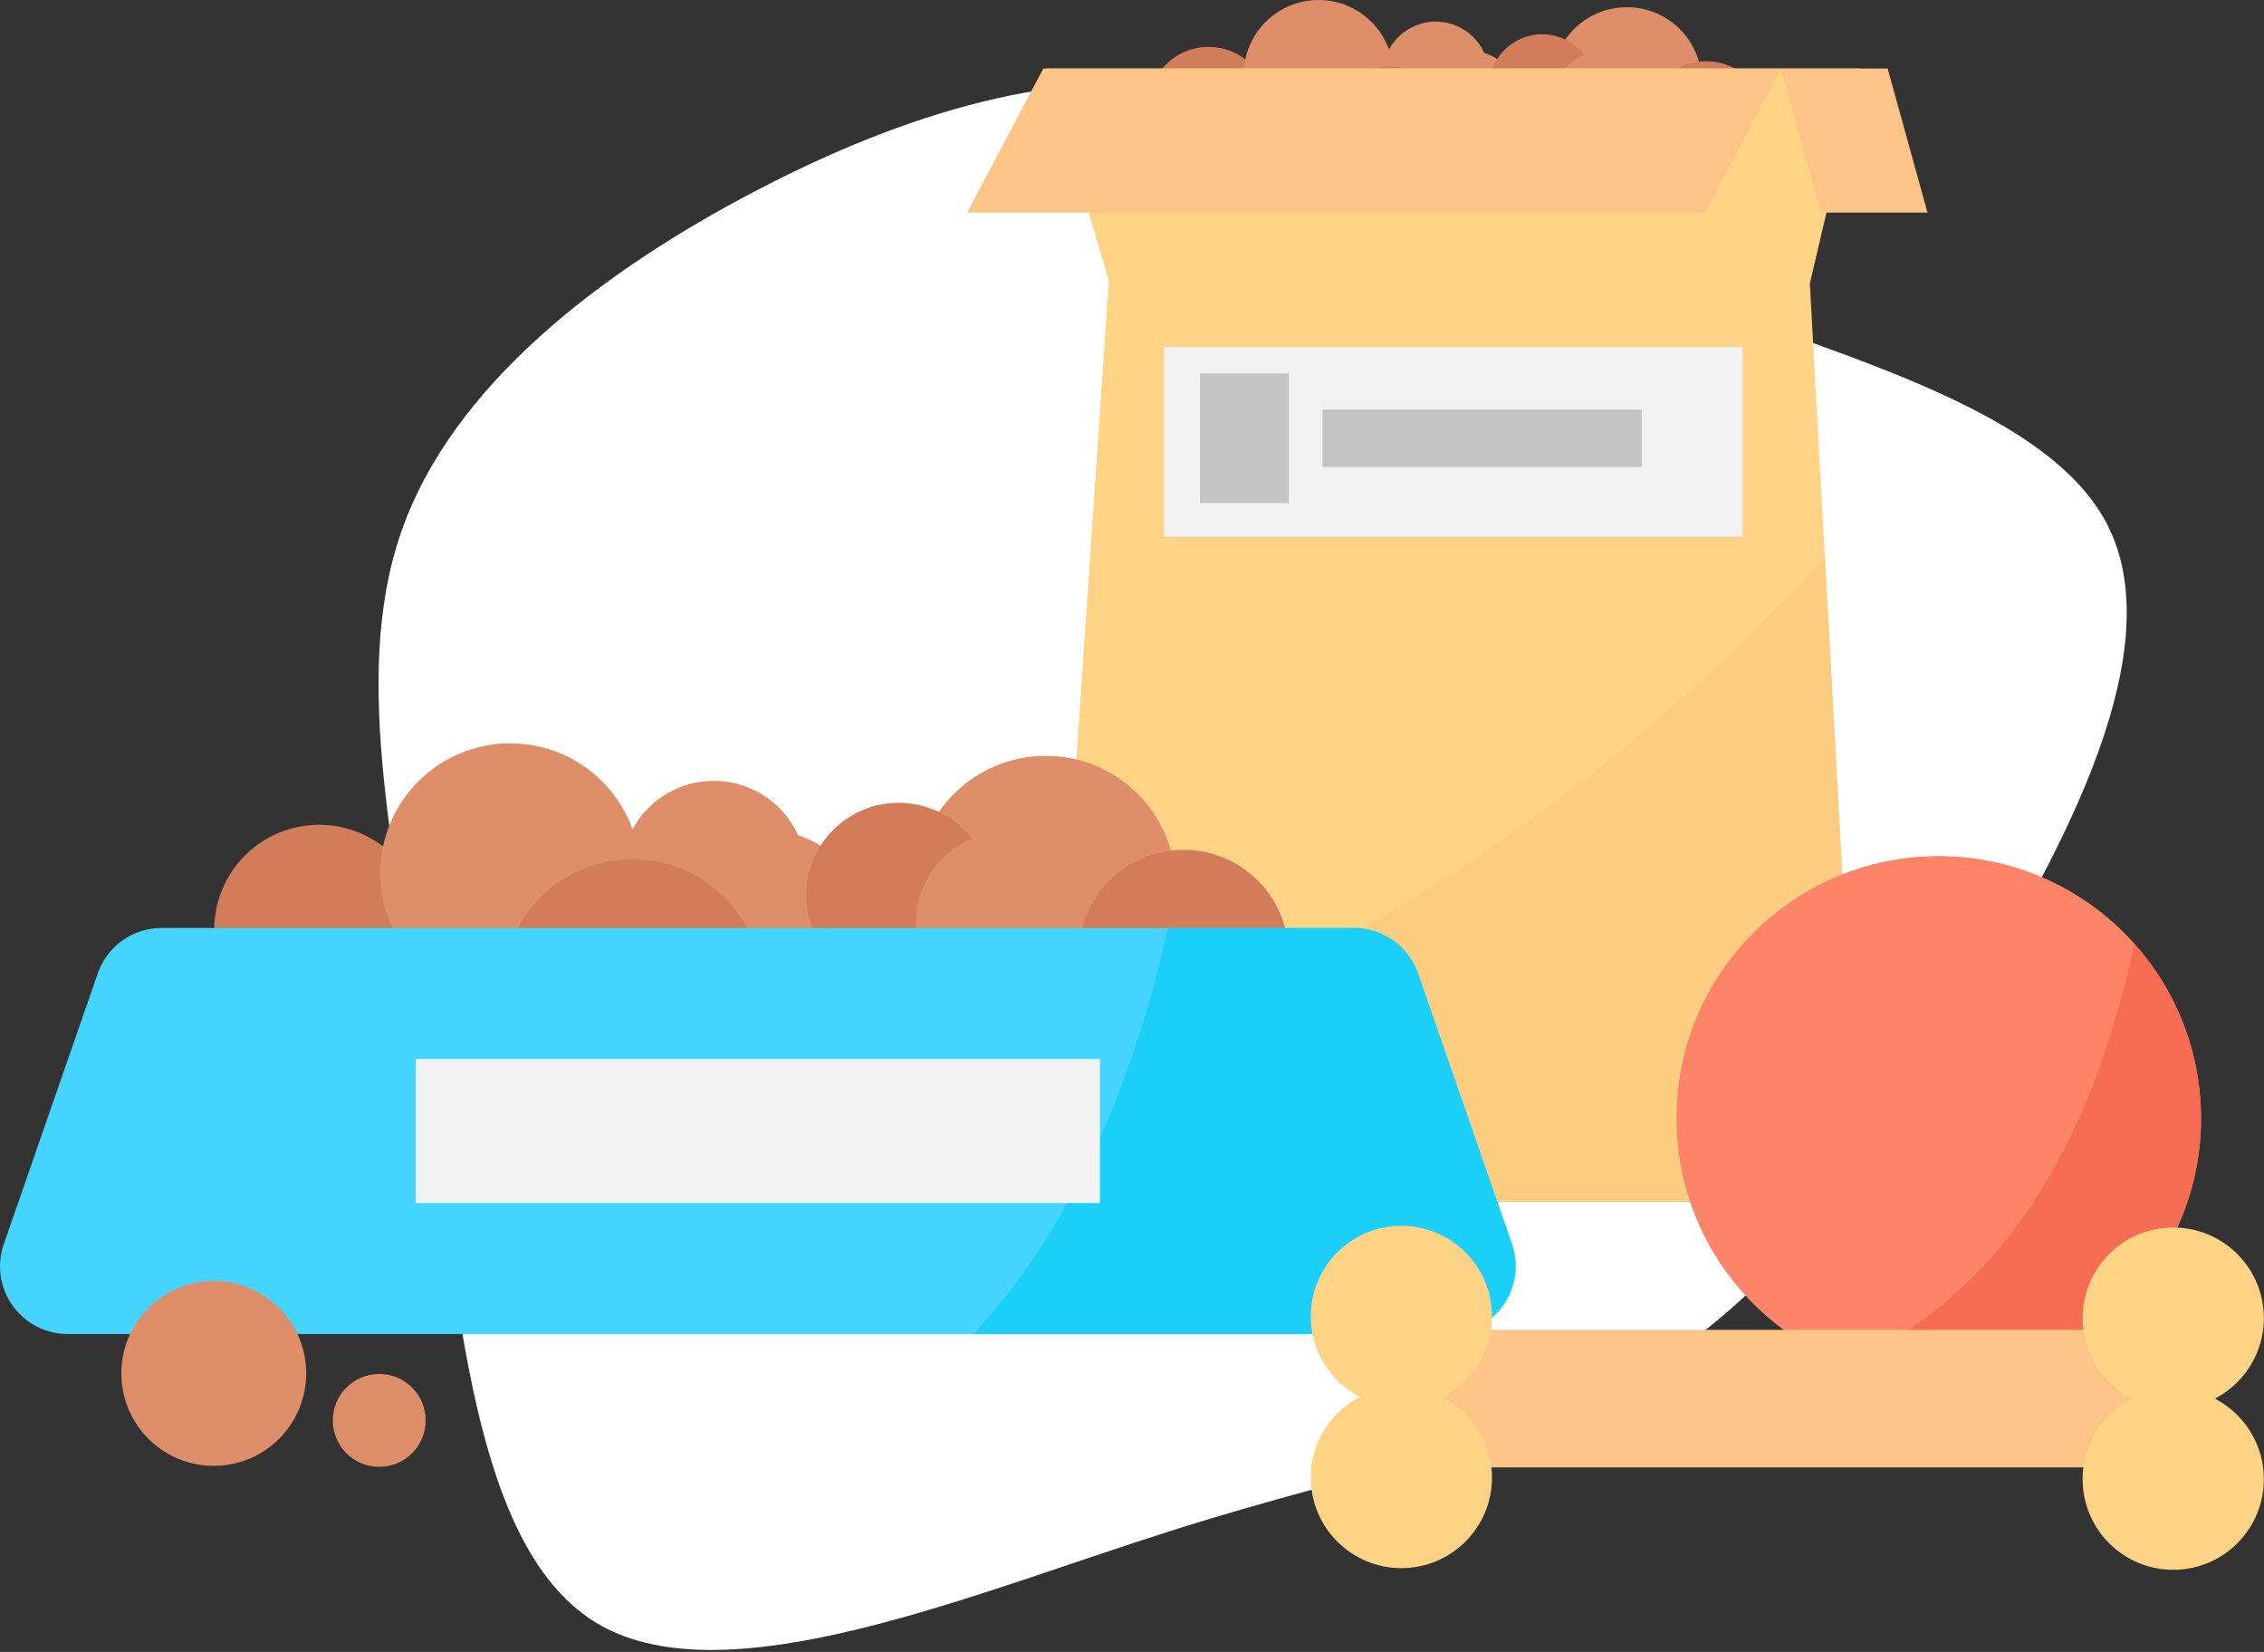 <svg xmlns="http://www.w3.org/2000/svg" xmlns:xlink="http://www.w3.org/1999/xlink" viewBox="0 0 943 688" fill="none"><rect x="0" y="0" width="943" height="688" fill="#333333" stroke="none"/><path d="M503.4 69.85c13.895 0 25.16-11.264 25.16-25.16s-11.265-25.16-25.16-25.16-25.16 11.264-25.16 25.16 11.265 25.16 25.16 25.16z" fill="#d37c59"/><g fill="#de8e68"><path d="M549.2 62.34c17.215 0 31.17-13.955 31.17-31.17S566.415 0 549.2 0s-31.17 13.955-31.17 31.17 13.955 31.17 31.17 31.17zm128.43 3c17.215 0 31.17-13.955 31.17-31.17S694.845 3 677.63 3s-31.17 13.955-31.17 31.17 13.955 31.17 31.17 31.17z"/><use xlink:href="#B"/><path d="M598.02 53.33c12.24 0 22.16-9.92 22.16-22.16S610.26 9 598.02 9s-22.16 9.92-22.16 22.16 9.92 22.16 22.16 22.16z"/></g><use xlink:href="#B" x="30.79" y="-6.74" fill="#d37c59"/><use xlink:href="#B" x="57.08" fill="#de8e68"/><path d="M710.67 75.85c13.895 0 25.16-11.264 25.16-25.16s-11.265-25.16-25.16-25.16S685.5 36.795 685.5 50.7s11.264 25.16 25.16 25.16zM578.5 90.13c17.215 0 31.17-13.955 31.17-31.17S595.705 27.8 578.5 27.8s-31.17 13.955-31.17 31.17 13.955 31.17 31.17 31.17z" fill="#d37c59"/><path d="M680.2 115.42c73.4 29.85 170.18 51.17 197.25 102.52 26.88 51.35-15.94 132.92-57.66 200.58S737.68 539.77 685.6 571.1c-51.9 31.33-115.5 40.22-198.18 66.55-82.68 26.14-184.27 69.7-237.85 38.93-53.4-30.78-58.76-136.07-71.37-226.73s-32.44-166.66-11.12-228.2 84-108.82 147.38-142 127.73-52.1 185-42.45c57.1 9.8 107.35 48.38 180.76 78.22z" fill="#fff"/><path d="M774.84 500.53h-339l26-383.57-26-88.43h339l-21 89.52 21 382.48z" fill="#fed385"/><g fill="#fcc486"><path d="M710.1 88.53H402.83l31.73-60h307.28l-31.73 60z"/><path d="M758.42 88.53h44.42l-16.6-60h-44.4l16.58 60z"/></g><path d="M440 438.54l-4.2 62h339l-14.7-268.3c-79.3 86.43-196.26 174.9-320.1 206.3z" fill="#fccd81"/><path d="M807.52 574.97c60.32 0 109.22-48.9 109.22-109.22s-48.9-109.22-109.22-109.22-109.22 48.9-109.22 109.22 48.9 109.22 109.22 109.22z" fill="#fd8369"/><use xlink:href="#C" fill="#d37c59"/><g fill="#de8e68"><use xlink:href="#D"/><use xlink:href="#D" x="223.08" y="5.22"/><use xlink:href="#E"/><use xlink:href="#E" x="-23.48" y="-20.87"/></g><use xlink:href="#E" x="53.5" y="-11.74" fill="#d37c59"/><use xlink:href="#E" x="99.15" fill="#de8e68"/><g fill="#d37c59"><use xlink:href="#C" x="360.07" y="10.44"/><use xlink:href="#D" x="50.88" y="48.27"/></g><path d="M768.94 568a109.22 109.22 0 0 0 71.308 2.048c23.33-7.318 43.528-22.252 57.363-42.4A109.22 109.22 0 0 0 889 393.06C867.27 494.27 822 544.48 768.94 568z" fill="#f76c54"/><path d="M629.72 518l-39.06-112.53a28.29 28.29 0 0 0-26.74-19H67.35c-5.855-.001-11.565 1.82-16.337 5.214A28.19 28.19 0 0 0 40.72 405.4L1.58 518.15a28.19 28.19 0 0 0 3.666 25.586 28.18 28.18 0 0 0 10.05 8.71c3.997 2.06 8.428 3.135 12.925 3.134H603c4.512-.002 8.96-1.084 12.968-3.154s7.466-5.07 10.08-8.747 4.312-7.927 4.95-12.394A28.29 28.29 0 0 0 629.72 518h0z" fill="#45d4ff"/><path d="M583.7 553.84v57.3h321.5v-57.3H583.7z" fill="#fcc486"/><path d="M629.72 518l-39.06-112.53a28.29 28.29 0 0 0-26.74-19h-77.57c-13.45 62.32-40.05 125.74-81 169.13H603c4.515-.001 8.964-1.083 12.975-3.154s7.47-5.073 10.085-8.753 4.312-7.932 4.95-12.402A28.29 28.29 0 0 0 629.72 518h0z" fill="#1ccff9"/><g fill="#fed385"><use xlink:href="#F"/><use xlink:href="#F" y="-67.08"/><use xlink:href="#F" x="-321.5" y="-0.7"/><path d="M583.7 586c20.843 0 37.74-16.897 37.74-37.74s-16.897-37.74-37.74-37.74-37.74 16.897-37.74 37.74S562.867 586 583.7 586z"/></g><g fill="#de8e68"><use xlink:href="#E" x="-231.76" y="187.41"/><path d="M157.96 610.9c10.68 0 19.34-8.66 19.34-19.34s-8.66-19.34-19.34-19.34-19.34 8.66-19.34 19.34 8.66 19.34 19.34 19.34z"/></g><path d="M458.15 441.02h-285v60h285v-60zm267.68-296.5h-241v79h241v-79z" fill="#f2f2f2"/><path d="M536.83 155.53h-37v54h37v-54zm147 15h-133v24h133v-24z" fill="#c4c4c4"/><defs ><path id="B" d="M611.54 65.34c12.24 0 22.16-9.92 22.16-22.16s-9.92-22.16-22.16-22.16-22.16 9.92-22.16 22.16 9.92 22.16 22.16 22.16z"/><path id="C" d="M132.93 430.9c24.14 0 43.7-19.57 43.7-43.7s-19.57-43.7-43.7-43.7-43.7 19.57-43.7 43.7 19.57 43.7 43.7 43.7z"/><path id="D" d="M212.52 417.85c29.9 0 54.14-24.24 54.14-54.14s-24.24-54.14-54.14-54.14-54.14 24.24-54.14 54.14 24.24 54.14 54.14 54.14z"/><path id="E" d="M320.8 423.07c21.257 0 38.5-17.233 38.5-38.5s-17.233-38.5-38.5-38.5-38.5 17.233-38.5 38.5 17.233 38.5 38.5 38.5z"/><path id="F" d="M905.2 653.78c20.843 0 37.74-16.897 37.74-37.74s-16.897-37.74-37.74-37.74-37.74 16.897-37.74 37.74 16.897 37.74 37.74 37.74z"/></defs></svg>